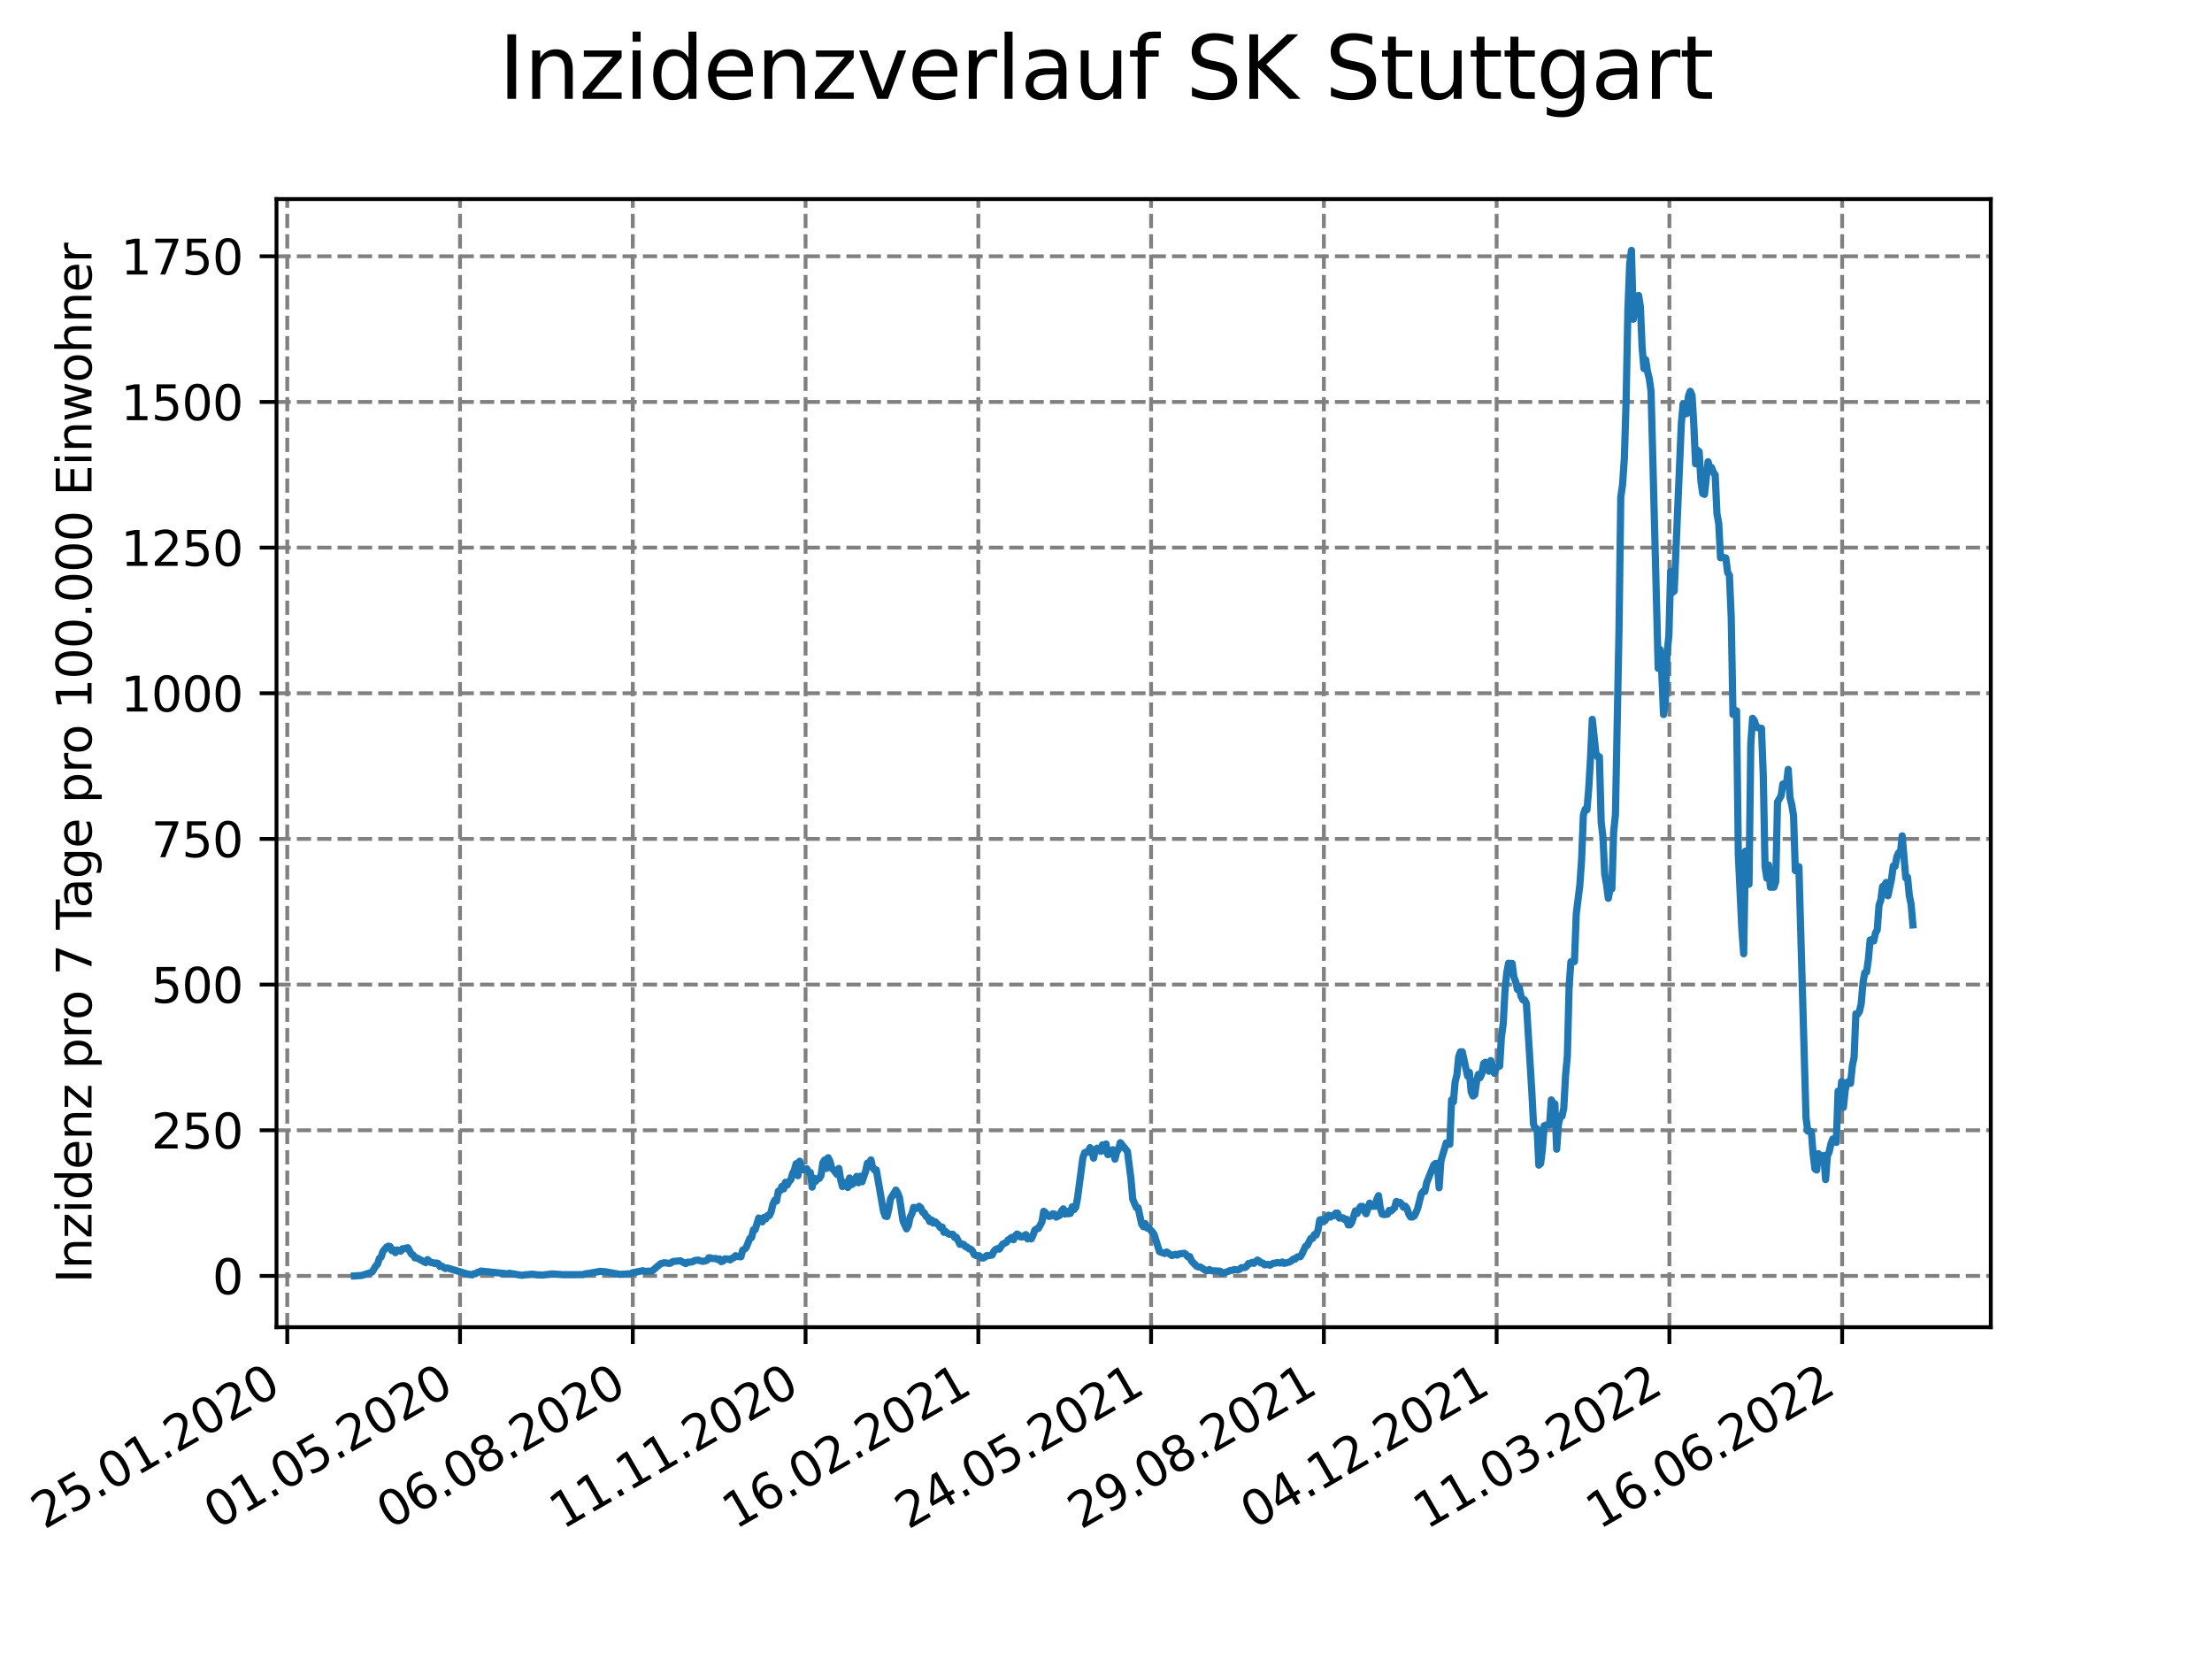 <?xml version="1.0" encoding="utf-8" standalone="no"?>
<!DOCTYPE svg PUBLIC "-//W3C//DTD SVG 1.1//EN"
  "http://www.w3.org/Graphics/SVG/1.1/DTD/svg11.dtd">
<svg xmlns:xlink="http://www.w3.org/1999/xlink" width="460.8pt" height="345.6pt" viewBox="0 0 460.8 345.6" xmlns="http://www.w3.org/2000/svg" version="1.1">
 <defs>
  <style type="text/css">*{stroke-linejoin: round; stroke-linecap: butt}</style>
 </defs>
 <g id="figure_1">
  <g id="patch_1">
   <path d="M 0 345.6 
L 460.8 345.6 
L 460.8 0 
L 0 0 
z
" style="fill: #ffffff"/>
  </g>
  <g id="axes_1">
   <g id="patch_2">
    <path d="M 57.6 276.48 
L 414.72 276.48 
L 414.72 41.472 
L 57.6 41.472 
z
" style="fill: #ffffff"/>
   </g>
   <g id="matplotlib.axis_1">
    <g id="xtick_1">
     <g id="line2d_1">
      <path d="M 59.842 276.48 
L 59.842 41.472 
" clip-path="url(#p45ca19738b)" style="fill: none; stroke-dasharray: 2.96,1.28; stroke-dashoffset: 0; stroke: #808080; stroke-width: 0.8"/>
     </g>
     <g id="line2d_2">
      <defs>
       <path id="m4ece6aa9e5" d="M 0 0 
L 0 3.5 
" style="stroke: #000000; stroke-width: 0.8"/>
      </defs>
      <g>
       <use xlink:href="#m4ece6aa9e5" x="59.842" y="276.48" style="stroke: #000000; stroke-width: 0.8"/>
      </g>
     </g>
     <g id="text_1">
      <!-- 25.01.2020 -->
      <g transform="translate(9.216 318.689)rotate(-30)scale(0.1 -0.1)">
       <defs>
        <path id="DejaVuSans-32" d="M 1228 531 
L 3431 531 
L 3431 0 
L 469 0 
L 469 531 
Q 828 903 1448 1529 
Q 2069 2156 2228 2338 
Q 2531 2678 2651 2914 
Q 2772 3150 2772 3378 
Q 2772 3750 2511 3984 
Q 2250 4219 1831 4219 
Q 1534 4219 1204 4116 
Q 875 4013 500 3803 
L 500 4441 
Q 881 4594 1212 4672 
Q 1544 4750 1819 4750 
Q 2544 4750 2975 4387 
Q 3406 4025 3406 3419 
Q 3406 3131 3298 2873 
Q 3191 2616 2906 2266 
Q 2828 2175 2409 1742 
Q 1991 1309 1228 531 
z
" transform="scale(0.016)"/>
        <path id="DejaVuSans-35" d="M 691 4666 
L 3169 4666 
L 3169 4134 
L 1269 4134 
L 1269 2991 
Q 1406 3038 1543 3061 
Q 1681 3084 1819 3084 
Q 2600 3084 3056 2656 
Q 3513 2228 3513 1497 
Q 3513 744 3044 326 
Q 2575 -91 1722 -91 
Q 1428 -91 1123 -41 
Q 819 9 494 109 
L 494 744 
Q 775 591 1075 516 
Q 1375 441 1709 441 
Q 2250 441 2565 725 
Q 2881 1009 2881 1497 
Q 2881 1984 2565 2268 
Q 2250 2553 1709 2553 
Q 1456 2553 1204 2497 
Q 953 2441 691 2322 
L 691 4666 
z
" transform="scale(0.016)"/>
        <path id="DejaVuSans-2e" d="M 684 794 
L 1344 794 
L 1344 0 
L 684 0 
L 684 794 
z
" transform="scale(0.016)"/>
        <path id="DejaVuSans-30" d="M 2034 4250 
Q 1547 4250 1301 3770 
Q 1056 3291 1056 2328 
Q 1056 1369 1301 889 
Q 1547 409 2034 409 
Q 2525 409 2770 889 
Q 3016 1369 3016 2328 
Q 3016 3291 2770 3770 
Q 2525 4250 2034 4250 
z
M 2034 4750 
Q 2819 4750 3233 4129 
Q 3647 3509 3647 2328 
Q 3647 1150 3233 529 
Q 2819 -91 2034 -91 
Q 1250 -91 836 529 
Q 422 1150 422 2328 
Q 422 3509 836 4129 
Q 1250 4750 2034 4750 
z
" transform="scale(0.016)"/>
        <path id="DejaVuSans-31" d="M 794 531 
L 1825 531 
L 1825 4091 
L 703 3866 
L 703 4441 
L 1819 4666 
L 2450 4666 
L 2450 531 
L 3481 531 
L 3481 0 
L 794 0 
L 794 531 
z
" transform="scale(0.016)"/>
       </defs>
       <use xlink:href="#DejaVuSans-32"/>
       <use xlink:href="#DejaVuSans-35" x="63.623"/>
       <use xlink:href="#DejaVuSans-2e" x="127.246"/>
       <use xlink:href="#DejaVuSans-30" x="159.033"/>
       <use xlink:href="#DejaVuSans-31" x="222.656"/>
       <use xlink:href="#DejaVuSans-2e" x="286.279"/>
       <use xlink:href="#DejaVuSans-32" x="318.066"/>
       <use xlink:href="#DejaVuSans-30" x="381.689"/>
       <use xlink:href="#DejaVuSans-32" x="445.312"/>
       <use xlink:href="#DejaVuSans-30" x="508.936"/>
      </g>
     </g>
    </g>
    <g id="xtick_2">
     <g id="line2d_3">
      <path d="M 95.832 276.48 
L 95.832 41.472 
" clip-path="url(#p45ca19738b)" style="fill: none; stroke-dasharray: 2.96,1.28; stroke-dashoffset: 0; stroke: #808080; stroke-width: 0.8"/>
     </g>
     <g id="line2d_4">
      <g>
       <use xlink:href="#m4ece6aa9e5" x="95.832" y="276.48" style="stroke: #000000; stroke-width: 0.8"/>
      </g>
     </g>
     <g id="text_2">
      <!-- 01.05.2020 -->
      <g transform="translate(45.207 318.689)rotate(-30)scale(0.1 -0.1)">
       <use xlink:href="#DejaVuSans-30"/>
       <use xlink:href="#DejaVuSans-31" x="63.623"/>
       <use xlink:href="#DejaVuSans-2e" x="127.246"/>
       <use xlink:href="#DejaVuSans-30" x="159.033"/>
       <use xlink:href="#DejaVuSans-35" x="222.656"/>
       <use xlink:href="#DejaVuSans-2e" x="286.279"/>
       <use xlink:href="#DejaVuSans-32" x="318.066"/>
       <use xlink:href="#DejaVuSans-30" x="381.689"/>
       <use xlink:href="#DejaVuSans-32" x="445.312"/>
       <use xlink:href="#DejaVuSans-30" x="508.936"/>
      </g>
     </g>
    </g>
    <g id="xtick_3">
     <g id="line2d_5">
      <path d="M 131.822 276.48 
L 131.822 41.472 
" clip-path="url(#p45ca19738b)" style="fill: none; stroke-dasharray: 2.96,1.28; stroke-dashoffset: 0; stroke: #808080; stroke-width: 0.8"/>
     </g>
     <g id="line2d_6">
      <g>
       <use xlink:href="#m4ece6aa9e5" x="131.822" y="276.48" style="stroke: #000000; stroke-width: 0.8"/>
      </g>
     </g>
     <g id="text_3">
      <!-- 06.08.2020 -->
      <g transform="translate(81.197 318.689)rotate(-30)scale(0.1 -0.1)">
       <defs>
        <path id="DejaVuSans-36" d="M 2113 2584 
Q 1688 2584 1439 2293 
Q 1191 2003 1191 1497 
Q 1191 994 1439 701 
Q 1688 409 2113 409 
Q 2538 409 2786 701 
Q 3034 994 3034 1497 
Q 3034 2003 2786 2293 
Q 2538 2584 2113 2584 
z
M 3366 4563 
L 3366 3988 
Q 3128 4100 2886 4159 
Q 2644 4219 2406 4219 
Q 1781 4219 1451 3797 
Q 1122 3375 1075 2522 
Q 1259 2794 1537 2939 
Q 1816 3084 2150 3084 
Q 2853 3084 3261 2657 
Q 3669 2231 3669 1497 
Q 3669 778 3244 343 
Q 2819 -91 2113 -91 
Q 1303 -91 875 529 
Q 447 1150 447 2328 
Q 447 3434 972 4092 
Q 1497 4750 2381 4750 
Q 2619 4750 2861 4703 
Q 3103 4656 3366 4563 
z
" transform="scale(0.016)"/>
        <path id="DejaVuSans-38" d="M 2034 2216 
Q 1584 2216 1326 1975 
Q 1069 1734 1069 1313 
Q 1069 891 1326 650 
Q 1584 409 2034 409 
Q 2484 409 2743 651 
Q 3003 894 3003 1313 
Q 3003 1734 2745 1975 
Q 2488 2216 2034 2216 
z
M 1403 2484 
Q 997 2584 770 2862 
Q 544 3141 544 3541 
Q 544 4100 942 4425 
Q 1341 4750 2034 4750 
Q 2731 4750 3128 4425 
Q 3525 4100 3525 3541 
Q 3525 3141 3298 2862 
Q 3072 2584 2669 2484 
Q 3125 2378 3379 2068 
Q 3634 1759 3634 1313 
Q 3634 634 3220 271 
Q 2806 -91 2034 -91 
Q 1263 -91 848 271 
Q 434 634 434 1313 
Q 434 1759 690 2068 
Q 947 2378 1403 2484 
z
M 1172 3481 
Q 1172 3119 1398 2916 
Q 1625 2713 2034 2713 
Q 2441 2713 2670 2916 
Q 2900 3119 2900 3481 
Q 2900 3844 2670 4047 
Q 2441 4250 2034 4250 
Q 1625 4250 1398 4047 
Q 1172 3844 1172 3481 
z
" transform="scale(0.016)"/>
       </defs>
       <use xlink:href="#DejaVuSans-30"/>
       <use xlink:href="#DejaVuSans-36" x="63.623"/>
       <use xlink:href="#DejaVuSans-2e" x="127.246"/>
       <use xlink:href="#DejaVuSans-30" x="159.033"/>
       <use xlink:href="#DejaVuSans-38" x="222.656"/>
       <use xlink:href="#DejaVuSans-2e" x="286.279"/>
       <use xlink:href="#DejaVuSans-32" x="318.066"/>
       <use xlink:href="#DejaVuSans-30" x="381.689"/>
       <use xlink:href="#DejaVuSans-32" x="445.312"/>
       <use xlink:href="#DejaVuSans-30" x="508.936"/>
      </g>
     </g>
    </g>
    <g id="xtick_4">
     <g id="line2d_7">
      <path d="M 167.812 276.48 
L 167.812 41.472 
" clip-path="url(#p45ca19738b)" style="fill: none; stroke-dasharray: 2.96,1.28; stroke-dashoffset: 0; stroke: #808080; stroke-width: 0.8"/>
     </g>
     <g id="line2d_8">
      <g>
       <use xlink:href="#m4ece6aa9e5" x="167.812" y="276.48" style="stroke: #000000; stroke-width: 0.8"/>
      </g>
     </g>
     <g id="text_4">
      <!-- 11.11.2020 -->
      <g transform="translate(117.187 318.689)rotate(-30)scale(0.1 -0.1)">
       <use xlink:href="#DejaVuSans-31"/>
       <use xlink:href="#DejaVuSans-31" x="63.623"/>
       <use xlink:href="#DejaVuSans-2e" x="127.246"/>
       <use xlink:href="#DejaVuSans-31" x="159.033"/>
       <use xlink:href="#DejaVuSans-31" x="222.656"/>
       <use xlink:href="#DejaVuSans-2e" x="286.279"/>
       <use xlink:href="#DejaVuSans-32" x="318.066"/>
       <use xlink:href="#DejaVuSans-30" x="381.689"/>
       <use xlink:href="#DejaVuSans-32" x="445.312"/>
       <use xlink:href="#DejaVuSans-30" x="508.936"/>
      </g>
     </g>
    </g>
    <g id="xtick_5">
     <g id="line2d_9">
      <path d="M 203.803 276.48 
L 203.803 41.472 
" clip-path="url(#p45ca19738b)" style="fill: none; stroke-dasharray: 2.96,1.28; stroke-dashoffset: 0; stroke: #808080; stroke-width: 0.8"/>
     </g>
     <g id="line2d_10">
      <g>
       <use xlink:href="#m4ece6aa9e5" x="203.803" y="276.48" style="stroke: #000000; stroke-width: 0.8"/>
      </g>
     </g>
     <g id="text_5">
      <!-- 16.02.2021 -->
      <g transform="translate(153.178 318.689)rotate(-30)scale(0.1 -0.1)">
       <use xlink:href="#DejaVuSans-31"/>
       <use xlink:href="#DejaVuSans-36" x="63.623"/>
       <use xlink:href="#DejaVuSans-2e" x="127.246"/>
       <use xlink:href="#DejaVuSans-30" x="159.033"/>
       <use xlink:href="#DejaVuSans-32" x="222.656"/>
       <use xlink:href="#DejaVuSans-2e" x="286.279"/>
       <use xlink:href="#DejaVuSans-32" x="318.066"/>
       <use xlink:href="#DejaVuSans-30" x="381.689"/>
       <use xlink:href="#DejaVuSans-32" x="445.312"/>
       <use xlink:href="#DejaVuSans-31" x="508.936"/>
      </g>
     </g>
    </g>
    <g id="xtick_6">
     <g id="line2d_11">
      <path d="M 239.793 276.48 
L 239.793 41.472 
" clip-path="url(#p45ca19738b)" style="fill: none; stroke-dasharray: 2.96,1.28; stroke-dashoffset: 0; stroke: #808080; stroke-width: 0.8"/>
     </g>
     <g id="line2d_12">
      <g>
       <use xlink:href="#m4ece6aa9e5" x="239.793" y="276.48" style="stroke: #000000; stroke-width: 0.8"/>
      </g>
     </g>
     <g id="text_6">
      <!-- 24.05.2021 -->
      <g transform="translate(189.168 318.689)rotate(-30)scale(0.1 -0.1)">
       <defs>
        <path id="DejaVuSans-34" d="M 2419 4116 
L 825 1625 
L 2419 1625 
L 2419 4116 
z
M 2253 4666 
L 3047 4666 
L 3047 1625 
L 3713 1625 
L 3713 1100 
L 3047 1100 
L 3047 0 
L 2419 0 
L 2419 1100 
L 313 1100 
L 313 1709 
L 2253 4666 
z
" transform="scale(0.016)"/>
       </defs>
       <use xlink:href="#DejaVuSans-32"/>
       <use xlink:href="#DejaVuSans-34" x="63.623"/>
       <use xlink:href="#DejaVuSans-2e" x="127.246"/>
       <use xlink:href="#DejaVuSans-30" x="159.033"/>
       <use xlink:href="#DejaVuSans-35" x="222.656"/>
       <use xlink:href="#DejaVuSans-2e" x="286.279"/>
       <use xlink:href="#DejaVuSans-32" x="318.066"/>
       <use xlink:href="#DejaVuSans-30" x="381.689"/>
       <use xlink:href="#DejaVuSans-32" x="445.312"/>
       <use xlink:href="#DejaVuSans-31" x="508.936"/>
      </g>
     </g>
    </g>
    <g id="xtick_7">
     <g id="line2d_13">
      <path d="M 275.783 276.48 
L 275.783 41.472 
" clip-path="url(#p45ca19738b)" style="fill: none; stroke-dasharray: 2.96,1.28; stroke-dashoffset: 0; stroke: #808080; stroke-width: 0.8"/>
     </g>
     <g id="line2d_14">
      <g>
       <use xlink:href="#m4ece6aa9e5" x="275.783" y="276.48" style="stroke: #000000; stroke-width: 0.8"/>
      </g>
     </g>
     <g id="text_7">
      <!-- 29.08.2021 -->
      <g transform="translate(225.158 318.689)rotate(-30)scale(0.1 -0.1)">
       <defs>
        <path id="DejaVuSans-39" d="M 703 97 
L 703 672 
Q 941 559 1184 500 
Q 1428 441 1663 441 
Q 2288 441 2617 861 
Q 2947 1281 2994 2138 
Q 2813 1869 2534 1725 
Q 2256 1581 1919 1581 
Q 1219 1581 811 2004 
Q 403 2428 403 3163 
Q 403 3881 828 4315 
Q 1253 4750 1959 4750 
Q 2769 4750 3195 4129 
Q 3622 3509 3622 2328 
Q 3622 1225 3098 567 
Q 2575 -91 1691 -91 
Q 1453 -91 1209 -44 
Q 966 3 703 97 
z
M 1959 2075 
Q 2384 2075 2632 2365 
Q 2881 2656 2881 3163 
Q 2881 3666 2632 3958 
Q 2384 4250 1959 4250 
Q 1534 4250 1286 3958 
Q 1038 3666 1038 3163 
Q 1038 2656 1286 2365 
Q 1534 2075 1959 2075 
z
" transform="scale(0.016)"/>
       </defs>
       <use xlink:href="#DejaVuSans-32"/>
       <use xlink:href="#DejaVuSans-39" x="63.623"/>
       <use xlink:href="#DejaVuSans-2e" x="127.246"/>
       <use xlink:href="#DejaVuSans-30" x="159.033"/>
       <use xlink:href="#DejaVuSans-38" x="222.656"/>
       <use xlink:href="#DejaVuSans-2e" x="286.279"/>
       <use xlink:href="#DejaVuSans-32" x="318.066"/>
       <use xlink:href="#DejaVuSans-30" x="381.689"/>
       <use xlink:href="#DejaVuSans-32" x="445.312"/>
       <use xlink:href="#DejaVuSans-31" x="508.936"/>
      </g>
     </g>
    </g>
    <g id="xtick_8">
     <g id="line2d_15">
      <path d="M 311.774 276.48 
L 311.774 41.472 
" clip-path="url(#p45ca19738b)" style="fill: none; stroke-dasharray: 2.96,1.28; stroke-dashoffset: 0; stroke: #808080; stroke-width: 0.8"/>
     </g>
     <g id="line2d_16">
      <g>
       <use xlink:href="#m4ece6aa9e5" x="311.774" y="276.48" style="stroke: #000000; stroke-width: 0.8"/>
      </g>
     </g>
     <g id="text_8">
      <!-- 04.12.2021 -->
      <g transform="translate(261.148 318.689)rotate(-30)scale(0.1 -0.1)">
       <use xlink:href="#DejaVuSans-30"/>
       <use xlink:href="#DejaVuSans-34" x="63.623"/>
       <use xlink:href="#DejaVuSans-2e" x="127.246"/>
       <use xlink:href="#DejaVuSans-31" x="159.033"/>
       <use xlink:href="#DejaVuSans-32" x="222.656"/>
       <use xlink:href="#DejaVuSans-2e" x="286.279"/>
       <use xlink:href="#DejaVuSans-32" x="318.066"/>
       <use xlink:href="#DejaVuSans-30" x="381.689"/>
       <use xlink:href="#DejaVuSans-32" x="445.312"/>
       <use xlink:href="#DejaVuSans-31" x="508.936"/>
      </g>
     </g>
    </g>
    <g id="xtick_9">
     <g id="line2d_17">
      <path d="M 347.764 276.48 
L 347.764 41.472 
" clip-path="url(#p45ca19738b)" style="fill: none; stroke-dasharray: 2.96,1.28; stroke-dashoffset: 0; stroke: #808080; stroke-width: 0.8"/>
     </g>
     <g id="line2d_18">
      <g>
       <use xlink:href="#m4ece6aa9e5" x="347.764" y="276.48" style="stroke: #000000; stroke-width: 0.8"/>
      </g>
     </g>
     <g id="text_9">
      <!-- 11.03.2022 -->
      <g transform="translate(297.139 318.689)rotate(-30)scale(0.1 -0.1)">
       <defs>
        <path id="DejaVuSans-33" d="M 2597 2516 
Q 3050 2419 3304 2112 
Q 3559 1806 3559 1356 
Q 3559 666 3084 287 
Q 2609 -91 1734 -91 
Q 1441 -91 1130 -33 
Q 819 25 488 141 
L 488 750 
Q 750 597 1062 519 
Q 1375 441 1716 441 
Q 2309 441 2620 675 
Q 2931 909 2931 1356 
Q 2931 1769 2642 2001 
Q 2353 2234 1838 2234 
L 1294 2234 
L 1294 2753 
L 1863 2753 
Q 2328 2753 2575 2939 
Q 2822 3125 2822 3475 
Q 2822 3834 2567 4026 
Q 2313 4219 1838 4219 
Q 1578 4219 1281 4162 
Q 984 4106 628 3988 
L 628 4550 
Q 988 4650 1302 4700 
Q 1616 4750 1894 4750 
Q 2613 4750 3031 4423 
Q 3450 4097 3450 3541 
Q 3450 3153 3228 2886 
Q 3006 2619 2597 2516 
z
" transform="scale(0.016)"/>
       </defs>
       <use xlink:href="#DejaVuSans-31"/>
       <use xlink:href="#DejaVuSans-31" x="63.623"/>
       <use xlink:href="#DejaVuSans-2e" x="127.246"/>
       <use xlink:href="#DejaVuSans-30" x="159.033"/>
       <use xlink:href="#DejaVuSans-33" x="222.656"/>
       <use xlink:href="#DejaVuSans-2e" x="286.279"/>
       <use xlink:href="#DejaVuSans-32" x="318.066"/>
       <use xlink:href="#DejaVuSans-30" x="381.689"/>
       <use xlink:href="#DejaVuSans-32" x="445.312"/>
       <use xlink:href="#DejaVuSans-32" x="508.936"/>
      </g>
     </g>
    </g>
    <g id="xtick_10">
     <g id="line2d_19">
      <path d="M 383.754 276.48 
L 383.754 41.472 
" clip-path="url(#p45ca19738b)" style="fill: none; stroke-dasharray: 2.96,1.28; stroke-dashoffset: 0; stroke: #808080; stroke-width: 0.8"/>
     </g>
     <g id="line2d_20">
      <g>
       <use xlink:href="#m4ece6aa9e5" x="383.754" y="276.48" style="stroke: #000000; stroke-width: 0.8"/>
      </g>
     </g>
     <g id="text_10">
      <!-- 16.06.2022 -->
      <g transform="translate(333.129 318.689)rotate(-30)scale(0.1 -0.1)">
       <use xlink:href="#DejaVuSans-31"/>
       <use xlink:href="#DejaVuSans-36" x="63.623"/>
       <use xlink:href="#DejaVuSans-2e" x="127.246"/>
       <use xlink:href="#DejaVuSans-30" x="159.033"/>
       <use xlink:href="#DejaVuSans-36" x="222.656"/>
       <use xlink:href="#DejaVuSans-2e" x="286.279"/>
       <use xlink:href="#DejaVuSans-32" x="318.066"/>
       <use xlink:href="#DejaVuSans-30" x="381.689"/>
       <use xlink:href="#DejaVuSans-32" x="445.312"/>
       <use xlink:href="#DejaVuSans-32" x="508.936"/>
      </g>
     </g>
    </g>
   </g>
   <g id="matplotlib.axis_2">
    <g id="ytick_1">
     <g id="line2d_21">
      <path d="M 57.6 265.798 
L 414.72 265.798 
" clip-path="url(#p45ca19738b)" style="fill: none; stroke-dasharray: 2.96,1.28; stroke-dashoffset: 0; stroke: #808080; stroke-width: 0.8"/>
     </g>
     <g id="line2d_22">
      <defs>
       <path id="m740a4cc307" d="M 0 0 
L -3.5 0 
" style="stroke: #000000; stroke-width: 0.8"/>
      </defs>
      <g>
       <use xlink:href="#m740a4cc307" x="57.6" y="265.798" style="stroke: #000000; stroke-width: 0.8"/>
      </g>
     </g>
     <g id="text_11">
      <!-- 0 -->
      <g transform="translate(44.237 269.597)scale(0.1 -0.1)">
       <use xlink:href="#DejaVuSans-30"/>
      </g>
     </g>
    </g>
    <g id="ytick_2">
     <g id="line2d_23">
      <path d="M 57.6 235.453 
L 414.72 235.453 
" clip-path="url(#p45ca19738b)" style="fill: none; stroke-dasharray: 2.96,1.28; stroke-dashoffset: 0; stroke: #808080; stroke-width: 0.8"/>
     </g>
     <g id="line2d_24">
      <g>
       <use xlink:href="#m740a4cc307" x="57.6" y="235.453" style="stroke: #000000; stroke-width: 0.8"/>
      </g>
     </g>
     <g id="text_12">
      <!-- 250 -->
      <g transform="translate(31.512 239.253)scale(0.1 -0.1)">
       <use xlink:href="#DejaVuSans-32"/>
       <use xlink:href="#DejaVuSans-35" x="63.623"/>
       <use xlink:href="#DejaVuSans-30" x="127.246"/>
      </g>
     </g>
    </g>
    <g id="ytick_3">
     <g id="line2d_25">
      <path d="M 57.6 205.109 
L 414.72 205.109 
" clip-path="url(#p45ca19738b)" style="fill: none; stroke-dasharray: 2.96,1.28; stroke-dashoffset: 0; stroke: #808080; stroke-width: 0.8"/>
     </g>
     <g id="line2d_26">
      <g>
       <use xlink:href="#m740a4cc307" x="57.6" y="205.109" style="stroke: #000000; stroke-width: 0.8"/>
      </g>
     </g>
     <g id="text_13">
      <!-- 500 -->
      <g transform="translate(31.512 208.908)scale(0.1 -0.1)">
       <use xlink:href="#DejaVuSans-35"/>
       <use xlink:href="#DejaVuSans-30" x="63.623"/>
       <use xlink:href="#DejaVuSans-30" x="127.246"/>
      </g>
     </g>
    </g>
    <g id="ytick_4">
     <g id="line2d_27">
      <path d="M 57.6 174.764 
L 414.72 174.764 
" clip-path="url(#p45ca19738b)" style="fill: none; stroke-dasharray: 2.96,1.28; stroke-dashoffset: 0; stroke: #808080; stroke-width: 0.8"/>
     </g>
     <g id="line2d_28">
      <g>
       <use xlink:href="#m740a4cc307" x="57.6" y="174.764" style="stroke: #000000; stroke-width: 0.8"/>
      </g>
     </g>
     <g id="text_14">
      <!-- 750 -->
      <g transform="translate(31.512 178.564)scale(0.1 -0.1)">
       <defs>
        <path id="DejaVuSans-37" d="M 525 4666 
L 3525 4666 
L 3525 4397 
L 1831 0 
L 1172 0 
L 2766 4134 
L 525 4134 
L 525 4666 
z
" transform="scale(0.016)"/>
       </defs>
       <use xlink:href="#DejaVuSans-37"/>
       <use xlink:href="#DejaVuSans-35" x="63.623"/>
       <use xlink:href="#DejaVuSans-30" x="127.246"/>
      </g>
     </g>
    </g>
    <g id="ytick_5">
     <g id="line2d_29">
      <path d="M 57.6 144.42 
L 414.72 144.42 
" clip-path="url(#p45ca19738b)" style="fill: none; stroke-dasharray: 2.96,1.28; stroke-dashoffset: 0; stroke: #808080; stroke-width: 0.8"/>
     </g>
     <g id="line2d_30">
      <g>
       <use xlink:href="#m740a4cc307" x="57.6" y="144.42" style="stroke: #000000; stroke-width: 0.8"/>
      </g>
     </g>
     <g id="text_15">
      <!-- 1000 -->
      <g transform="translate(25.15 148.219)scale(0.1 -0.1)">
       <use xlink:href="#DejaVuSans-31"/>
       <use xlink:href="#DejaVuSans-30" x="63.623"/>
       <use xlink:href="#DejaVuSans-30" x="127.246"/>
       <use xlink:href="#DejaVuSans-30" x="190.869"/>
      </g>
     </g>
    </g>
    <g id="ytick_6">
     <g id="line2d_31">
      <path d="M 57.6 114.075 
L 414.72 114.075 
" clip-path="url(#p45ca19738b)" style="fill: none; stroke-dasharray: 2.96,1.28; stroke-dashoffset: 0; stroke: #808080; stroke-width: 0.8"/>
     </g>
     <g id="line2d_32">
      <g>
       <use xlink:href="#m740a4cc307" x="57.6" y="114.075" style="stroke: #000000; stroke-width: 0.8"/>
      </g>
     </g>
     <g id="text_16">
      <!-- 1250 -->
      <g transform="translate(25.15 117.875)scale(0.1 -0.1)">
       <use xlink:href="#DejaVuSans-31"/>
       <use xlink:href="#DejaVuSans-32" x="63.623"/>
       <use xlink:href="#DejaVuSans-35" x="127.246"/>
       <use xlink:href="#DejaVuSans-30" x="190.869"/>
      </g>
     </g>
    </g>
    <g id="ytick_7">
     <g id="line2d_33">
      <path d="M 57.6 83.731 
L 414.72 83.731 
" clip-path="url(#p45ca19738b)" style="fill: none; stroke-dasharray: 2.96,1.28; stroke-dashoffset: 0; stroke: #808080; stroke-width: 0.8"/>
     </g>
     <g id="line2d_34">
      <g>
       <use xlink:href="#m740a4cc307" x="57.6" y="83.731" style="stroke: #000000; stroke-width: 0.8"/>
      </g>
     </g>
     <g id="text_17">
      <!-- 1500 -->
      <g transform="translate(25.15 87.53)scale(0.1 -0.1)">
       <use xlink:href="#DejaVuSans-31"/>
       <use xlink:href="#DejaVuSans-35" x="63.623"/>
       <use xlink:href="#DejaVuSans-30" x="127.246"/>
       <use xlink:href="#DejaVuSans-30" x="190.869"/>
      </g>
     </g>
    </g>
    <g id="ytick_8">
     <g id="line2d_35">
      <path d="M 57.6 53.386 
L 414.72 53.386 
" clip-path="url(#p45ca19738b)" style="fill: none; stroke-dasharray: 2.96,1.28; stroke-dashoffset: 0; stroke: #808080; stroke-width: 0.8"/>
     </g>
     <g id="line2d_36">
      <g>
       <use xlink:href="#m740a4cc307" x="57.6" y="53.386" style="stroke: #000000; stroke-width: 0.8"/>
      </g>
     </g>
     <g id="text_18">
      <!-- 1750 -->
      <g transform="translate(25.15 57.186)scale(0.1 -0.1)">
       <use xlink:href="#DejaVuSans-31"/>
       <use xlink:href="#DejaVuSans-37" x="63.623"/>
       <use xlink:href="#DejaVuSans-35" x="127.246"/>
       <use xlink:href="#DejaVuSans-30" x="190.869"/>
      </g>
     </g>
    </g>
    <g id="text_19">
     <!-- Inzidenz pro 7 Tage pro 100.000 Einwohner -->
     <g transform="translate(19.07 267.301)rotate(-90)scale(0.1 -0.1)">
      <defs>
       <path id="DejaVuSans-49" d="M 628 4666 
L 1259 4666 
L 1259 0 
L 628 0 
L 628 4666 
z
" transform="scale(0.016)"/>
       <path id="DejaVuSans-6e" d="M 3513 2113 
L 3513 0 
L 2938 0 
L 2938 2094 
Q 2938 2591 2744 2837 
Q 2550 3084 2163 3084 
Q 1697 3084 1428 2787 
Q 1159 2491 1159 1978 
L 1159 0 
L 581 0 
L 581 3500 
L 1159 3500 
L 1159 2956 
Q 1366 3272 1645 3428 
Q 1925 3584 2291 3584 
Q 2894 3584 3203 3211 
Q 3513 2838 3513 2113 
z
" transform="scale(0.016)"/>
       <path id="DejaVuSans-7a" d="M 353 3500 
L 3084 3500 
L 3084 2975 
L 922 459 
L 3084 459 
L 3084 0 
L 275 0 
L 275 525 
L 2438 3041 
L 353 3041 
L 353 3500 
z
" transform="scale(0.016)"/>
       <path id="DejaVuSans-69" d="M 603 3500 
L 1178 3500 
L 1178 0 
L 603 0 
L 603 3500 
z
M 603 4863 
L 1178 4863 
L 1178 4134 
L 603 4134 
L 603 4863 
z
" transform="scale(0.016)"/>
       <path id="DejaVuSans-64" d="M 2906 2969 
L 2906 4863 
L 3481 4863 
L 3481 0 
L 2906 0 
L 2906 525 
Q 2725 213 2448 61 
Q 2172 -91 1784 -91 
Q 1150 -91 751 415 
Q 353 922 353 1747 
Q 353 2572 751 3078 
Q 1150 3584 1784 3584 
Q 2172 3584 2448 3432 
Q 2725 3281 2906 2969 
z
M 947 1747 
Q 947 1113 1208 752 
Q 1469 391 1925 391 
Q 2381 391 2643 752 
Q 2906 1113 2906 1747 
Q 2906 2381 2643 2742 
Q 2381 3103 1925 3103 
Q 1469 3103 1208 2742 
Q 947 2381 947 1747 
z
" transform="scale(0.016)"/>
       <path id="DejaVuSans-65" d="M 3597 1894 
L 3597 1613 
L 953 1613 
Q 991 1019 1311 708 
Q 1631 397 2203 397 
Q 2534 397 2845 478 
Q 3156 559 3463 722 
L 3463 178 
Q 3153 47 2828 -22 
Q 2503 -91 2169 -91 
Q 1331 -91 842 396 
Q 353 884 353 1716 
Q 353 2575 817 3079 
Q 1281 3584 2069 3584 
Q 2775 3584 3186 3129 
Q 3597 2675 3597 1894 
z
M 3022 2063 
Q 3016 2534 2758 2815 
Q 2500 3097 2075 3097 
Q 1594 3097 1305 2825 
Q 1016 2553 972 2059 
L 3022 2063 
z
" transform="scale(0.016)"/>
       <path id="DejaVuSans-20" transform="scale(0.016)"/>
       <path id="DejaVuSans-70" d="M 1159 525 
L 1159 -1331 
L 581 -1331 
L 581 3500 
L 1159 3500 
L 1159 2969 
Q 1341 3281 1617 3432 
Q 1894 3584 2278 3584 
Q 2916 3584 3314 3078 
Q 3713 2572 3713 1747 
Q 3713 922 3314 415 
Q 2916 -91 2278 -91 
Q 1894 -91 1617 61 
Q 1341 213 1159 525 
z
M 3116 1747 
Q 3116 2381 2855 2742 
Q 2594 3103 2138 3103 
Q 1681 3103 1420 2742 
Q 1159 2381 1159 1747 
Q 1159 1113 1420 752 
Q 1681 391 2138 391 
Q 2594 391 2855 752 
Q 3116 1113 3116 1747 
z
" transform="scale(0.016)"/>
       <path id="DejaVuSans-72" d="M 2631 2963 
Q 2534 3019 2420 3045 
Q 2306 3072 2169 3072 
Q 1681 3072 1420 2755 
Q 1159 2438 1159 1844 
L 1159 0 
L 581 0 
L 581 3500 
L 1159 3500 
L 1159 2956 
Q 1341 3275 1631 3429 
Q 1922 3584 2338 3584 
Q 2397 3584 2469 3576 
Q 2541 3569 2628 3553 
L 2631 2963 
z
" transform="scale(0.016)"/>
       <path id="DejaVuSans-6f" d="M 1959 3097 
Q 1497 3097 1228 2736 
Q 959 2375 959 1747 
Q 959 1119 1226 758 
Q 1494 397 1959 397 
Q 2419 397 2687 759 
Q 2956 1122 2956 1747 
Q 2956 2369 2687 2733 
Q 2419 3097 1959 3097 
z
M 1959 3584 
Q 2709 3584 3137 3096 
Q 3566 2609 3566 1747 
Q 3566 888 3137 398 
Q 2709 -91 1959 -91 
Q 1206 -91 779 398 
Q 353 888 353 1747 
Q 353 2609 779 3096 
Q 1206 3584 1959 3584 
z
" transform="scale(0.016)"/>
       <path id="DejaVuSans-54" d="M -19 4666 
L 3928 4666 
L 3928 4134 
L 2272 4134 
L 2272 0 
L 1638 0 
L 1638 4134 
L -19 4134 
L -19 4666 
z
" transform="scale(0.016)"/>
       <path id="DejaVuSans-61" d="M 2194 1759 
Q 1497 1759 1228 1600 
Q 959 1441 959 1056 
Q 959 750 1161 570 
Q 1363 391 1709 391 
Q 2188 391 2477 730 
Q 2766 1069 2766 1631 
L 2766 1759 
L 2194 1759 
z
M 3341 1997 
L 3341 0 
L 2766 0 
L 2766 531 
Q 2569 213 2275 61 
Q 1981 -91 1556 -91 
Q 1019 -91 701 211 
Q 384 513 384 1019 
Q 384 1609 779 1909 
Q 1175 2209 1959 2209 
L 2766 2209 
L 2766 2266 
Q 2766 2663 2505 2880 
Q 2244 3097 1772 3097 
Q 1472 3097 1187 3025 
Q 903 2953 641 2809 
L 641 3341 
Q 956 3463 1253 3523 
Q 1550 3584 1831 3584 
Q 2591 3584 2966 3190 
Q 3341 2797 3341 1997 
z
" transform="scale(0.016)"/>
       <path id="DejaVuSans-67" d="M 2906 1791 
Q 2906 2416 2648 2759 
Q 2391 3103 1925 3103 
Q 1463 3103 1205 2759 
Q 947 2416 947 1791 
Q 947 1169 1205 825 
Q 1463 481 1925 481 
Q 2391 481 2648 825 
Q 2906 1169 2906 1791 
z
M 3481 434 
Q 3481 -459 3084 -895 
Q 2688 -1331 1869 -1331 
Q 1566 -1331 1297 -1286 
Q 1028 -1241 775 -1147 
L 775 -588 
Q 1028 -725 1275 -790 
Q 1522 -856 1778 -856 
Q 2344 -856 2625 -561 
Q 2906 -266 2906 331 
L 2906 616 
Q 2728 306 2450 153 
Q 2172 0 1784 0 
Q 1141 0 747 490 
Q 353 981 353 1791 
Q 353 2603 747 3093 
Q 1141 3584 1784 3584 
Q 2172 3584 2450 3431 
Q 2728 3278 2906 2969 
L 2906 3500 
L 3481 3500 
L 3481 434 
z
" transform="scale(0.016)"/>
       <path id="DejaVuSans-45" d="M 628 4666 
L 3578 4666 
L 3578 4134 
L 1259 4134 
L 1259 2753 
L 3481 2753 
L 3481 2222 
L 1259 2222 
L 1259 531 
L 3634 531 
L 3634 0 
L 628 0 
L 628 4666 
z
" transform="scale(0.016)"/>
       <path id="DejaVuSans-77" d="M 269 3500 
L 844 3500 
L 1563 769 
L 2278 3500 
L 2956 3500 
L 3675 769 
L 4391 3500 
L 4966 3500 
L 4050 0 
L 3372 0 
L 2619 2869 
L 1863 0 
L 1184 0 
L 269 3500 
z
" transform="scale(0.016)"/>
       <path id="DejaVuSans-68" d="M 3513 2113 
L 3513 0 
L 2938 0 
L 2938 2094 
Q 2938 2591 2744 2837 
Q 2550 3084 2163 3084 
Q 1697 3084 1428 2787 
Q 1159 2491 1159 1978 
L 1159 0 
L 581 0 
L 581 4863 
L 1159 4863 
L 1159 2956 
Q 1366 3272 1645 3428 
Q 1925 3584 2291 3584 
Q 2894 3584 3203 3211 
Q 3513 2838 3513 2113 
z
" transform="scale(0.016)"/>
      </defs>
      <use xlink:href="#DejaVuSans-49"/>
      <use xlink:href="#DejaVuSans-6e" x="29.492"/>
      <use xlink:href="#DejaVuSans-7a" x="92.871"/>
      <use xlink:href="#DejaVuSans-69" x="145.361"/>
      <use xlink:href="#DejaVuSans-64" x="173.145"/>
      <use xlink:href="#DejaVuSans-65" x="236.621"/>
      <use xlink:href="#DejaVuSans-6e" x="298.145"/>
      <use xlink:href="#DejaVuSans-7a" x="361.523"/>
      <use xlink:href="#DejaVuSans-20" x="414.014"/>
      <use xlink:href="#DejaVuSans-70" x="445.801"/>
      <use xlink:href="#DejaVuSans-72" x="509.277"/>
      <use xlink:href="#DejaVuSans-6f" x="548.141"/>
      <use xlink:href="#DejaVuSans-20" x="609.322"/>
      <use xlink:href="#DejaVuSans-37" x="641.109"/>
      <use xlink:href="#DejaVuSans-20" x="704.732"/>
      <use xlink:href="#DejaVuSans-54" x="736.52"/>
      <use xlink:href="#DejaVuSans-61" x="781.104"/>
      <use xlink:href="#DejaVuSans-67" x="842.383"/>
      <use xlink:href="#DejaVuSans-65" x="905.859"/>
      <use xlink:href="#DejaVuSans-20" x="967.383"/>
      <use xlink:href="#DejaVuSans-70" x="999.17"/>
      <use xlink:href="#DejaVuSans-72" x="1062.646"/>
      <use xlink:href="#DejaVuSans-6f" x="1101.51"/>
      <use xlink:href="#DejaVuSans-20" x="1162.691"/>
      <use xlink:href="#DejaVuSans-31" x="1194.479"/>
      <use xlink:href="#DejaVuSans-30" x="1258.102"/>
      <use xlink:href="#DejaVuSans-30" x="1321.725"/>
      <use xlink:href="#DejaVuSans-2e" x="1385.348"/>
      <use xlink:href="#DejaVuSans-30" x="1417.135"/>
      <use xlink:href="#DejaVuSans-30" x="1480.758"/>
      <use xlink:href="#DejaVuSans-30" x="1544.381"/>
      <use xlink:href="#DejaVuSans-20" x="1608.004"/>
      <use xlink:href="#DejaVuSans-45" x="1639.791"/>
      <use xlink:href="#DejaVuSans-69" x="1702.975"/>
      <use xlink:href="#DejaVuSans-6e" x="1730.758"/>
      <use xlink:href="#DejaVuSans-77" x="1794.137"/>
      <use xlink:href="#DejaVuSans-6f" x="1875.924"/>
      <use xlink:href="#DejaVuSans-68" x="1937.105"/>
      <use xlink:href="#DejaVuSans-6e" x="2000.484"/>
      <use xlink:href="#DejaVuSans-65" x="2063.863"/>
      <use xlink:href="#DejaVuSans-72" x="2125.387"/>
     </g>
    </g>
   </g>
   <g id="line2d_37">
    <path d="M 73.833 265.798 
L 75.317 265.702 
L 77.172 265.13 
L 77.543 264.958 
L 78.285 263.717 
L 78.656 263.336 
L 79.027 262.152 
L 79.398 261.866 
L 79.769 260.702 
L 80.511 259.824 
L 80.882 259.594 
L 81.253 259.671 
L 81.624 260.53 
L 81.995 260.358 
L 82.367 260.95 
L 82.738 260.377 
L 83.48 260.644 
L 83.851 260.129 
L 84.222 260.148 
L 84.593 259.976 
L 84.964 259.938 
L 85.706 261.236 
L 86.077 261.446 
L 86.448 262.038 
L 86.819 262.038 
L 88.674 263.03 
L 89.045 262.4 
L 89.787 263.03 
L 90.158 263.011 
L 90.529 263.221 
L 90.9 263.107 
L 91.271 263.202 
L 91.642 263.832 
L 92.013 263.736 
L 92.755 264.252 
L 93.126 264.118 
L 95.724 264.901 
L 97.579 265.473 
L 97.95 265.473 
L 98.321 265.588 
L 98.692 265.359 
L 99.063 265.34 
L 99.434 265.073 
L 99.805 264.996 
L 100.176 264.786 
L 102.031 264.977 
L 105.742 265.359 
L 106.113 265.244 
L 106.855 265.359 
L 107.968 265.55 
L 108.71 265.664 
L 109.452 265.569 
L 110.936 265.435 
L 112.049 265.588 
L 113.162 265.607 
L 115.017 265.378 
L 117.244 265.531 
L 121.325 265.531 
L 122.067 265.34 
L 122.809 265.244 
L 125.035 264.843 
L 126.148 264.939 
L 129.117 265.473 
L 131.343 265.34 
L 131.714 265.149 
L 133.94 264.71 
L 134.311 264.863 
L 135.053 264.805 
L 135.795 264.824 
L 136.908 263.851 
L 137.651 263.24 
L 138.393 263.049 
L 139.506 263.202 
L 140.248 262.782 
L 141.732 262.648 
L 142.845 263.24 
L 143.216 262.954 
L 143.958 262.916 
L 144.329 262.82 
L 144.7 262.591 
L 145.442 262.496 
L 146.184 262.725 
L 146.555 262.763 
L 147.297 262.534 
L 147.668 262.019 
L 148.039 262.038 
L 148.411 262.19 
L 149.153 262.171 
L 149.524 262.4 
L 149.895 262.267 
L 150.266 262.82 
L 150.637 262.687 
L 151.008 262.248 
L 151.75 262.286 
L 152.121 262.458 
L 152.492 262.114 
L 152.863 262.019 
L 153.234 261.58 
L 153.605 261.751 
L 154.347 261.809 
L 154.718 260.434 
L 155.089 260.243 
L 155.46 259.843 
L 156.202 257.991 
L 156.573 257.781 
L 156.944 256.197 
L 157.315 256.159 
L 158.057 253.735 
L 158.428 254.384 
L 158.799 254.536 
L 159.17 253.601 
L 159.542 253.906 
L 159.913 253.2 
L 160.284 253.219 
L 160.655 252.379 
L 161.026 250.814 
L 161.397 250.032 
L 161.768 250.204 
L 162.139 248.142 
L 162.51 248.047 
L 162.881 247.15 
L 163.252 247.665 
L 163.623 246.291 
L 163.994 246.863 
L 164.365 246.157 
L 164.736 245.775 
L 165.107 244.496 
L 165.478 243.752 
L 165.849 242.416 
L 166.22 244.916 
L 166.591 241.901 
L 166.962 243.027 
L 167.333 243.695 
L 168.075 243.485 
L 168.446 244.172 
L 168.817 244.267 
L 169.188 247.302 
L 169.559 245.451 
L 169.93 246.081 
L 170.302 245.508 
L 170.673 245.489 
L 171.044 244.859 
L 171.415 242.225 
L 171.786 241.633 
L 172.157 243.408 
L 172.528 241.175 
L 172.899 241.92 
L 173.27 243.37 
L 173.641 243.714 
L 174.383 244.668 
L 174.754 243.408 
L 175.125 245.737 
L 175.496 247.188 
L 175.867 246.901 
L 176.238 246.291 
L 176.609 247.379 
L 176.98 245.394 
L 177.351 246.806 
L 177.722 246.596 
L 178.464 245.069 
L 178.835 246.386 
L 179.206 245.031 
L 179.577 246.176 
L 180.319 244 
L 180.69 242.301 
L 181.061 242.282 
L 181.433 241.633 
L 181.804 243.294 
L 182.175 243.714 
L 182.546 243.695 
L 184.03 252.265 
L 184.401 253.334 
L 184.772 253.429 
L 185.143 251.921 
L 185.514 249.726 
L 186.627 247.913 
L 186.998 248.505 
L 187.369 249.44 
L 188.111 254.345 
L 188.853 255.987 
L 189.224 255.3 
L 189.595 253.563 
L 189.966 252.838 
L 190.337 251.521 
L 190.708 251.788 
L 191.079 251.673 
L 191.45 251.292 
L 191.821 251.597 
L 192.192 252.532 
L 192.564 252.685 
L 192.935 253.429 
L 193.306 253.62 
L 193.677 254.479 
L 194.048 254.136 
L 194.419 254.784 
L 194.79 254.498 
L 195.532 255.223 
L 195.903 255.758 
L 196.274 255.605 
L 196.645 256.712 
L 197.016 256.56 
L 197.387 256.922 
L 197.758 257.113 
L 198.5 257.132 
L 198.871 257.781 
L 199.242 257.762 
L 199.984 259.232 
L 200.355 259.136 
L 200.726 259.232 
L 201.097 259.69 
L 201.468 259.766 
L 201.839 260.148 
L 202.21 260.205 
L 202.581 260.606 
L 202.952 261.35 
L 203.324 261.56 
L 204.066 261.656 
L 204.437 262.038 
L 204.808 262.076 
L 205.179 261.885 
L 205.55 261.56 
L 205.921 261.58 
L 206.663 261.446 
L 207.034 260.682 
L 207.405 260.301 
L 207.776 260.11 
L 208.147 260.224 
L 208.889 259.175 
L 209.631 258.812 
L 210.002 258.297 
L 210.373 258.106 
L 210.744 257.762 
L 211.115 258.258 
L 211.486 257.495 
L 211.857 257.075 
L 212.228 257.247 
L 212.599 257.686 
L 212.97 257.686 
L 213.712 257.189 
L 214.083 258.087 
L 214.455 257.838 
L 214.826 258.087 
L 215.197 257.323 
L 215.568 256.254 
L 215.939 255.987 
L 216.31 255.911 
L 217.052 254.575 
L 217.423 252.341 
L 217.794 252.609 
L 218.165 253.2 
L 218.536 253.41 
L 218.907 253.315 
L 219.278 252.857 
L 219.649 252.914 
L 220.02 253.544 
L 220.762 253.181 
L 221.133 252.246 
L 221.504 251.826 
L 221.875 252.914 
L 222.246 252.341 
L 222.617 252.857 
L 222.988 252.761 
L 223.359 251.387 
L 223.73 251.979 
L 224.101 251.482 
L 224.472 249.555 
L 225.586 241.156 
L 225.957 240.125 
L 226.328 239.973 
L 226.699 239.973 
L 227.07 239.076 
L 227.441 239.839 
L 227.812 241.271 
L 228.183 239.515 
L 228.554 239.19 
L 229.296 239.839 
L 229.667 238.484 
L 230.038 239.763 
L 230.409 238.312 
L 230.78 240.526 
L 231.151 240.431 
L 231.522 239.61 
L 231.893 239.515 
L 232.264 241.481 
L 232.635 239.973 
L 233.006 239.4 
L 233.377 238.045 
L 234.861 239.858 
L 235.603 245.584 
L 235.974 249.841 
L 236.717 251.559 
L 237.088 251.597 
L 237.83 255.014 
L 238.201 255.548 
L 238.572 254.899 
L 238.943 255.815 
L 239.314 255.72 
L 239.685 256.273 
L 240.056 256.617 
L 240.427 257.17 
L 241.54 260.74 
L 242.653 261.121 
L 243.024 260.816 
L 244.137 261.56 
L 244.879 261.293 
L 245.25 261.465 
L 245.621 261.217 
L 246.734 261.083 
L 247.105 261.37 
L 247.477 261.847 
L 247.848 261.77 
L 248.219 262.687 
L 249.332 263.813 
L 249.703 263.946 
L 250.074 263.946 
L 251.187 264.672 
L 251.558 264.71 
L 251.929 264.462 
L 252.3 264.71 
L 254.155 264.805 
L 254.526 265.244 
L 254.897 265.092 
L 255.268 265.092 
L 256.381 264.633 
L 256.752 264.633 
L 257.123 264.462 
L 257.865 264.557 
L 258.237 264.404 
L 258.608 264.08 
L 259.35 264.042 
L 259.721 263.775 
L 260.092 263.202 
L 260.463 263.202 
L 260.834 262.973 
L 261.205 263.183 
L 261.947 262.496 
L 262.318 262.725 
L 262.689 263.107 
L 263.06 263.107 
L 263.431 263.488 
L 264.173 263.393 
L 264.544 263.565 
L 265.286 263.145 
L 265.657 263.145 
L 266.028 263.011 
L 266.77 263.107 
L 267.141 262.897 
L 267.512 263.183 
L 268.625 262.897 
L 268.996 262.687 
L 269.368 262.324 
L 269.739 262.324 
L 270.11 261.942 
L 270.481 261.789 
L 270.852 261.809 
L 271.223 261.236 
L 271.965 259.633 
L 272.336 259.404 
L 273.078 257.972 
L 273.449 257.972 
L 273.82 257.17 
L 274.191 257.266 
L 274.562 256.216 
L 274.933 254.116 
L 275.304 254.059 
L 275.675 254.269 
L 276.046 254.269 
L 276.417 253.525 
L 276.788 253.143 
L 277.159 253.544 
L 277.53 253.219 
L 277.901 253.257 
L 278.272 252.704 
L 278.643 252.704 
L 279.014 253.754 
L 279.756 253.677 
L 280.128 254.078 
L 280.499 253.983 
L 280.87 255.166 
L 281.241 255.166 
L 281.612 254.594 
L 282.354 252.246 
L 282.725 252.78 
L 283.096 251.845 
L 283.467 251.311 
L 283.838 251.311 
L 284.209 252.265 
L 284.58 252.857 
L 285.322 250.623 
L 285.693 251.292 
L 286.435 251.272 
L 286.806 249.86 
L 287.177 249.077 
L 287.548 251.711 
L 287.919 252.914 
L 288.29 253.028 
L 289.032 252.933 
L 289.403 252.15 
L 289.774 252.284 
L 290.516 251.578 
L 290.887 250.28 
L 291.259 250.471 
L 291.63 250.471 
L 292.001 250.872 
L 292.372 251.501 
L 292.743 251.272 
L 293.114 251.769 
L 293.485 252.914 
L 293.856 253.525 
L 294.227 253.525 
L 294.598 253.315 
L 294.969 252.628 
L 295.34 251.692 
L 296.082 248.715 
L 296.453 248.199 
L 296.824 248.199 
L 297.195 246.405 
L 298.679 242.683 
L 299.05 242.359 
L 299.421 242.359 
L 299.792 247.436 
L 300.163 241.862 
L 301.276 238.083 
L 301.647 238.369 
L 302.018 238.369 
L 302.39 229.112 
L 302.761 229.551 
L 303.132 225.352 
L 303.503 223.92 
L 303.874 220.103 
L 304.245 219.11 
L 304.616 219.11 
L 305.729 224.169 
L 306.1 223.386 
L 306.471 227.452 
L 306.842 228.31 
L 307.213 228.062 
L 307.584 225.447 
L 307.955 223.825 
L 308.326 224.493 
L 308.697 223.691 
L 309.068 221.554 
L 309.439 221.286 
L 309.81 221.534 
L 310.181 223.157 
L 310.552 220.943 
L 310.923 222.031 
L 311.294 223.596 
L 311.665 222.603 
L 312.036 222.088 
L 312.407 222.088 
L 312.778 215.98 
L 313.15 213.251 
L 313.521 206.322 
L 313.892 202.638 
L 314.263 200.653 
L 314.634 200.729 
L 315.005 200.691 
L 315.376 203.573 
L 315.747 204.49 
L 316.118 206.131 
L 316.489 205.711 
L 316.86 207.524 
L 317.231 208.269 
L 317.602 208.307 
L 317.973 209.032 
L 319.086 227.051 
L 319.457 234.17 
L 319.828 235.182 
L 320.199 235.163 
L 320.57 242.721 
L 320.941 242.378 
L 321.312 239.4 
L 321.683 234.514 
L 322.054 234.361 
L 322.796 234.38 
L 323.167 229.131 
L 323.538 229.742 
L 323.909 229.971 
L 324.281 239.4 
L 324.652 234.285 
L 325.023 232.605 
L 325.394 232.529 
L 325.765 230.83 
L 326.136 224.016 
L 326.507 220.007 
L 326.878 205.387 
L 327.249 200.348 
L 327.62 200.424 
L 327.991 200.309 
L 328.362 190.384 
L 329.104 184.429 
L 329.475 179.084 
L 329.846 169.751 
L 330.217 168.586 
L 330.588 168.682 
L 330.959 164.33 
L 331.33 158.05 
L 331.701 149.862 
L 332.443 156.829 
L 332.814 157.649 
L 333.185 157.649 
L 333.556 171.259 
L 333.927 174.446 
L 334.298 182.177 
L 334.669 184.219 
L 335.04 187.139 
L 335.412 185.192 
L 335.783 185.154 
L 336.154 173.32 
L 336.525 169.636 
L 337.267 131.309 
L 337.638 103.575 
L 338.009 100.979 
L 338.38 95.501 
L 338.751 83.4 
L 339.122 64.523 
L 339.493 54.922 
L 339.864 52.154 
L 340.235 66.508 
L 340.606 63.435 
L 340.977 62.729 
L 341.348 61.545 
L 341.719 63.874 
L 342.09 72.463 
L 342.461 76.777 
L 342.832 74.944 
L 343.203 77.407 
L 343.574 78.857 
L 343.945 81.529 
L 345.058 124.59 
L 345.429 139.23 
L 345.8 135.279 
L 346.172 140.051 
L 346.543 148.85 
L 346.914 146.502 
L 347.285 136.081 
L 347.656 132.416 
L 348.027 119.017 
L 348.398 123.407 
L 348.769 123.121 
L 350.253 88.229 
L 350.624 84.144 
L 350.995 86.244 
L 351.366 86.149 
L 351.737 82.503 
L 352.108 81.51 
L 352.479 82.331 
L 352.85 88.439 
L 353.221 96.627 
L 353.592 93.764 
L 353.963 94.089 
L 354.334 100.273 
L 354.705 102.812 
L 355.076 102.984 
L 355.818 96.188 
L 356.189 97.41 
L 356.56 97.429 
L 356.931 98.422 
L 357.303 98.937 
L 357.674 107.03 
L 358.045 109.034 
L 358.416 116.192 
L 358.787 116.039 
L 359.529 116.249 
L 359.9 119.265 
L 360.271 119.876 
L 360.642 128.541 
L 361.013 148.831 
L 361.384 148.029 
L 361.755 148.068 
L 362.126 178.073 
L 362.868 193.763 
L 363.239 198.687 
L 363.61 177.309 
L 363.981 184.295 
L 364.352 184.2 
L 364.723 154.958 
L 365.094 149.633 
L 365.465 150.11 
L 365.836 151.293 
L 366.207 151.618 
L 366.949 151.732 
L 367.32 161.562 
L 367.691 180.516 
L 368.063 182.94 
L 368.434 180.211 
L 368.805 184.83 
L 369.547 184.811 
L 369.918 183.684 
L 370.289 167.059 
L 371.031 165.8 
L 371.402 163.337 
L 371.773 163.242 
L 372.144 163.357 
L 372.515 160.283 
L 372.886 166.143 
L 373.257 167.67 
L 373.628 169.903 
L 373.999 181.375 
L 374.37 180.688 
L 374.741 180.554 
L 376.225 232.853 
L 376.596 235.64 
L 377.338 235.774 
L 377.709 240.431 
L 378.08 243.485 
L 378.451 243.733 
L 378.822 240.335 
L 379.194 241.042 
L 379.565 241.061 
L 379.936 240.698 
L 380.307 245.737 
L 380.678 240.774 
L 381.049 239.935 
L 381.42 238.274 
L 381.791 237.281 
L 382.533 237.988 
L 382.904 227.318 
L 383.275 229.666 
L 383.646 225.314 
L 384.017 230.677 
L 384.388 227.089 
L 384.759 225.486 
L 385.13 225.295 
L 385.501 225.676 
L 385.872 222.05 
L 386.243 220.237 
L 386.614 211.189 
L 386.985 211.285 
L 387.356 210.712 
L 387.727 209.051 
L 388.098 204.68 
L 388.469 202.619 
L 388.84 202.504 
L 389.211 199.89 
L 389.582 195.824 
L 389.953 195.748 
L 390.325 196.034 
L 390.696 194.373 
L 391.067 193.686 
L 391.438 188.552 
L 391.809 187.502 
L 392.18 184.677 
L 392.551 184.467 
L 392.922 183.837 
L 393.293 186.605 
L 394.035 183.112 
L 394.406 180.401 
L 394.777 180.478 
L 395.148 178.474 
L 395.519 177.653 
L 395.89 177.806 
L 396.261 174.122 
L 397.003 182.883 
L 397.374 182.749 
L 397.745 186.548 
L 398.116 188.38 
L 398.487 192.675 
L 398.487 192.675 
" clip-path="url(#p45ca19738b)" style="fill: none; stroke: #1f77b4; stroke-width: 1.5; stroke-linecap: square"/>
   </g>
   <g id="patch_3">
    <path d="M 57.6 276.48 
L 57.6 41.472 
" style="fill: none; stroke: #000000; stroke-width: 0.8; stroke-linejoin: miter; stroke-linecap: square"/>
   </g>
   <g id="patch_4">
    <path d="M 414.72 276.48 
L 414.72 41.472 
" style="fill: none; stroke: #000000; stroke-width: 0.8; stroke-linejoin: miter; stroke-linecap: square"/>
   </g>
   <g id="patch_5">
    <path d="M 57.6 276.48 
L 414.72 276.48 
" style="fill: none; stroke: #000000; stroke-width: 0.8; stroke-linejoin: miter; stroke-linecap: square"/>
   </g>
   <g id="patch_6">
    <path d="M 57.6 41.472 
L 414.72 41.472 
" style="fill: none; stroke: #000000; stroke-width: 0.8; stroke-linejoin: miter; stroke-linecap: square"/>
   </g>
  </g>
  <g id="text_20">
   <!-- Inzidenzverlauf SK Stuttgart -->
   <g transform="translate(103.891 20.589)scale(0.18 -0.18)">
    <defs>
     <path id="DejaVuSans-76" d="M 191 3500 
L 800 3500 
L 1894 563 
L 2988 3500 
L 3597 3500 
L 2284 0 
L 1503 0 
L 191 3500 
z
" transform="scale(0.016)"/>
     <path id="DejaVuSans-6c" d="M 603 4863 
L 1178 4863 
L 1178 0 
L 603 0 
L 603 4863 
z
" transform="scale(0.016)"/>
     <path id="DejaVuSans-75" d="M 544 1381 
L 544 3500 
L 1119 3500 
L 1119 1403 
Q 1119 906 1312 657 
Q 1506 409 1894 409 
Q 2359 409 2629 706 
Q 2900 1003 2900 1516 
L 2900 3500 
L 3475 3500 
L 3475 0 
L 2900 0 
L 2900 538 
Q 2691 219 2414 64 
Q 2138 -91 1772 -91 
Q 1169 -91 856 284 
Q 544 659 544 1381 
z
M 1991 3584 
L 1991 3584 
z
" transform="scale(0.016)"/>
     <path id="DejaVuSans-66" d="M 2375 4863 
L 2375 4384 
L 1825 4384 
Q 1516 4384 1395 4259 
Q 1275 4134 1275 3809 
L 1275 3500 
L 2222 3500 
L 2222 3053 
L 1275 3053 
L 1275 0 
L 697 0 
L 697 3053 
L 147 3053 
L 147 3500 
L 697 3500 
L 697 3744 
Q 697 4328 969 4595 
Q 1241 4863 1831 4863 
L 2375 4863 
z
" transform="scale(0.016)"/>
     <path id="DejaVuSans-53" d="M 3425 4513 
L 3425 3897 
Q 3066 4069 2747 4153 
Q 2428 4238 2131 4238 
Q 1616 4238 1336 4038 
Q 1056 3838 1056 3469 
Q 1056 3159 1242 3001 
Q 1428 2844 1947 2747 
L 2328 2669 
Q 3034 2534 3370 2195 
Q 3706 1856 3706 1288 
Q 3706 609 3251 259 
Q 2797 -91 1919 -91 
Q 1588 -91 1214 -16 
Q 841 59 441 206 
L 441 856 
Q 825 641 1194 531 
Q 1563 422 1919 422 
Q 2459 422 2753 634 
Q 3047 847 3047 1241 
Q 3047 1584 2836 1778 
Q 2625 1972 2144 2069 
L 1759 2144 
Q 1053 2284 737 2584 
Q 422 2884 422 3419 
Q 422 4038 858 4394 
Q 1294 4750 2059 4750 
Q 2388 4750 2728 4690 
Q 3069 4631 3425 4513 
z
" transform="scale(0.016)"/>
     <path id="DejaVuSans-4b" d="M 628 4666 
L 1259 4666 
L 1259 2694 
L 3353 4666 
L 4166 4666 
L 1850 2491 
L 4331 0 
L 3500 0 
L 1259 2247 
L 1259 0 
L 628 0 
L 628 4666 
z
" transform="scale(0.016)"/>
     <path id="DejaVuSans-74" d="M 1172 4494 
L 1172 3500 
L 2356 3500 
L 2356 3053 
L 1172 3053 
L 1172 1153 
Q 1172 725 1289 603 
Q 1406 481 1766 481 
L 2356 481 
L 2356 0 
L 1766 0 
Q 1100 0 847 248 
Q 594 497 594 1153 
L 594 3053 
L 172 3053 
L 172 3500 
L 594 3500 
L 594 4494 
L 1172 4494 
z
" transform="scale(0.016)"/>
    </defs>
    <use xlink:href="#DejaVuSans-49"/>
    <use xlink:href="#DejaVuSans-6e" x="29.492"/>
    <use xlink:href="#DejaVuSans-7a" x="92.871"/>
    <use xlink:href="#DejaVuSans-69" x="145.361"/>
    <use xlink:href="#DejaVuSans-64" x="173.145"/>
    <use xlink:href="#DejaVuSans-65" x="236.621"/>
    <use xlink:href="#DejaVuSans-6e" x="298.145"/>
    <use xlink:href="#DejaVuSans-7a" x="361.523"/>
    <use xlink:href="#DejaVuSans-76" x="414.014"/>
    <use xlink:href="#DejaVuSans-65" x="473.193"/>
    <use xlink:href="#DejaVuSans-72" x="534.717"/>
    <use xlink:href="#DejaVuSans-6c" x="575.83"/>
    <use xlink:href="#DejaVuSans-61" x="603.613"/>
    <use xlink:href="#DejaVuSans-75" x="664.893"/>
    <use xlink:href="#DejaVuSans-66" x="728.271"/>
    <use xlink:href="#DejaVuSans-20" x="763.477"/>
    <use xlink:href="#DejaVuSans-53" x="795.264"/>
    <use xlink:href="#DejaVuSans-4b" x="858.74"/>
    <use xlink:href="#DejaVuSans-20" x="924.316"/>
    <use xlink:href="#DejaVuSans-53" x="956.104"/>
    <use xlink:href="#DejaVuSans-74" x="1019.58"/>
    <use xlink:href="#DejaVuSans-75" x="1058.789"/>
    <use xlink:href="#DejaVuSans-74" x="1122.168"/>
    <use xlink:href="#DejaVuSans-74" x="1161.377"/>
    <use xlink:href="#DejaVuSans-67" x="1200.586"/>
    <use xlink:href="#DejaVuSans-61" x="1264.062"/>
    <use xlink:href="#DejaVuSans-72" x="1325.342"/>
    <use xlink:href="#DejaVuSans-74" x="1366.455"/>
   </g>
  </g>
 </g>
 <defs>
  <clipPath id="p45ca19738b">
   <rect x="57.6" y="41.472" width="357.12" height="235.008"/>
  </clipPath>
 </defs>
</svg>
